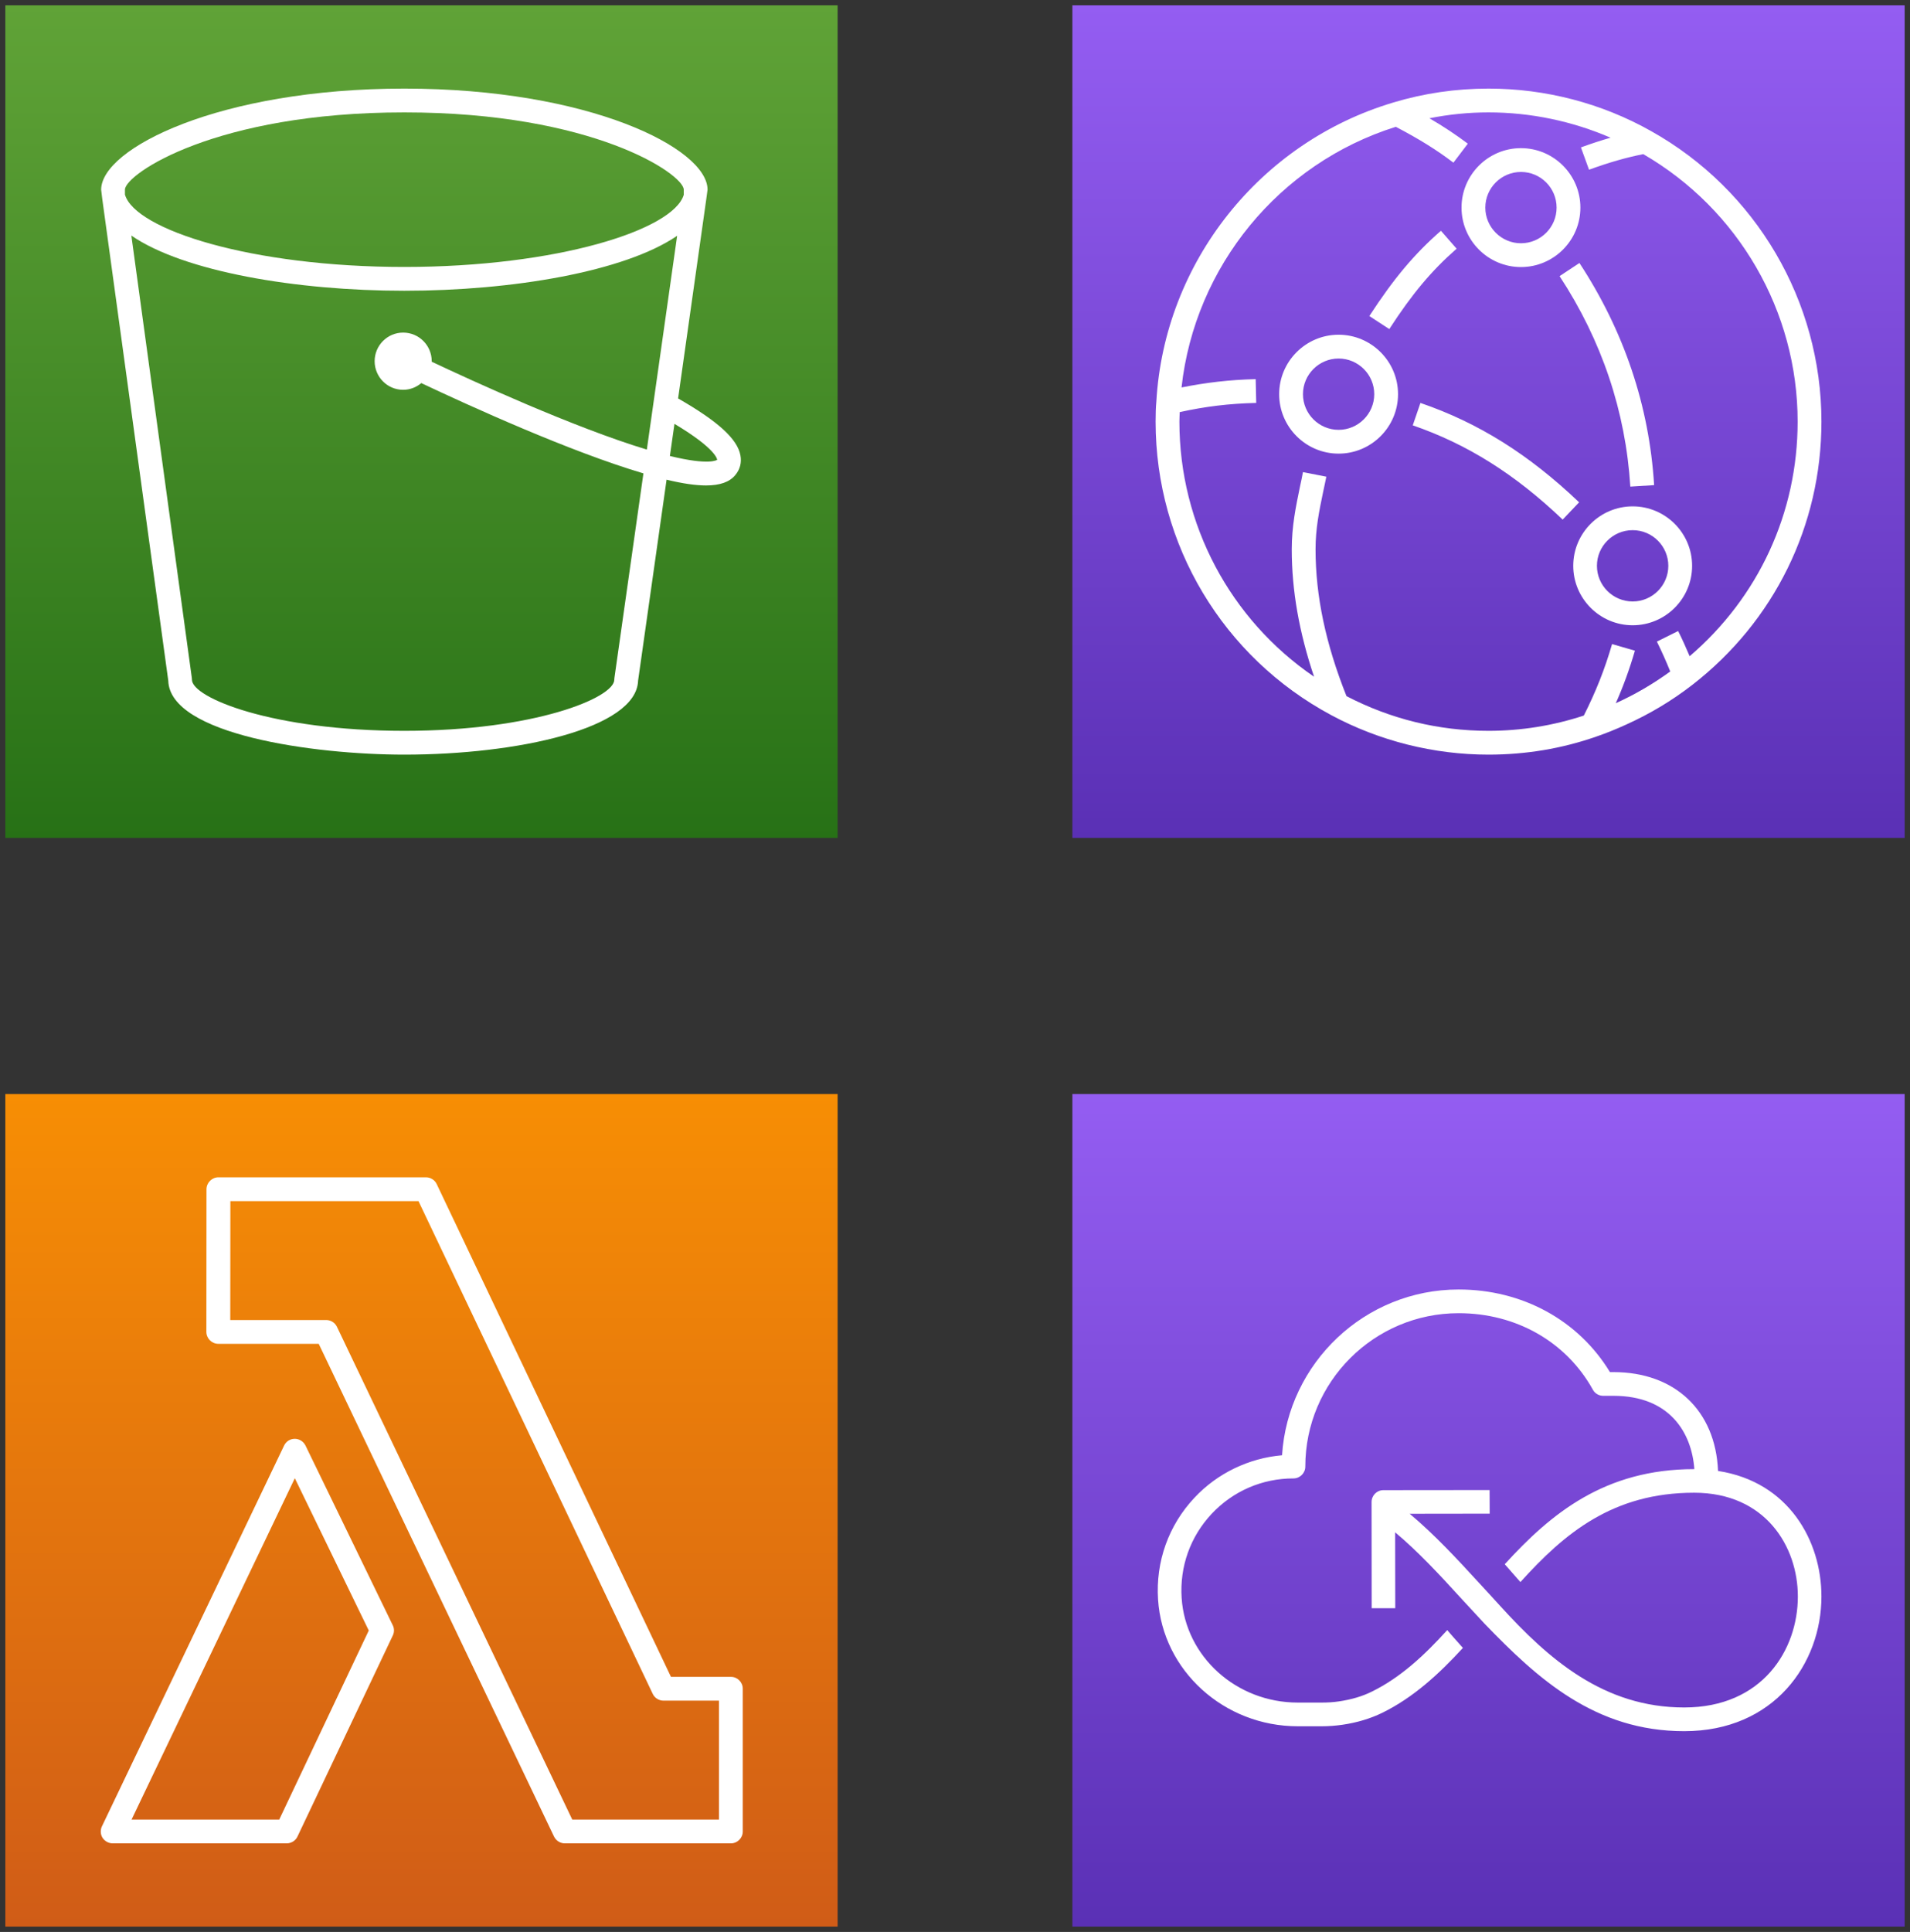 <?xml version="1.0" encoding="UTF-8"?>
<!-- Do not edit this file with editors other than diagrams.net -->
<!DOCTYPE svg PUBLIC "-//W3C//DTD SVG 1.1//EN" "http://www.w3.org/Graphics/SVG/1.1/DTD/svg11.dtd">
<svg xmlns="http://www.w3.org/2000/svg" xmlns:xlink="http://www.w3.org/1999/xlink" version="1.1" width="179px" height="181px" viewBox="-0.5 -0.5 179 181" content="&lt;mxfile host=&quot;app.diagrams.net&quot; modified=&quot;2022-07-10T12:52:24.016Z&quot; agent=&quot;5.0 (Windows NT 10.0; Win64; x64) AppleWebKit/537.36 (KHTML, like Gecko) Chrome/103.0.506.114 Safari/537.36&quot; etag=&quot;OQ1mU7eXd6A0lddEGpu8&quot; version=&quot;20.0.3&quot; type=&quot;device&quot;&gt;&lt;diagram id=&quot;mMoQstVhqZ1WrAYtNttN&quot; name=&quot;Page-1&quot;&gt;7ZhRk5owEMc/DY+9ASKij4La60zb6dSHmz5GiJAzsEyIp96n70aCgnBzdaZO65wKI/nvLtks+SWDFgmz3WdJi/QbxExYrh3vLDK1XNcZuK6lDzveV8pwPKiERPLYOJ2EBX9lRrSNuuExK1uOCkAoXrTFCPKcRaqlUSlh23ZbgWj3WtCEdYRFREVXfeKxSit15Pon/ZHxJK17dobjypLR2tmMpExpDNuGRGYWCSWAqq6yXciELl5dlypu/ob1mJhkufqTgOe19/rreyqX8+Bp4WXqMXn++ck8nRcqNmbAJlm1rytQrpmK9FBsiwQF8FwdSuoFeGCPYXV66Bpq5cH1esQ+ze+KTtcNf5y+Hs7FPs3vik7XTbfqrNtin+Z73YzPo52eaOcsGg8SwEYJnrPwOHl1jVeQqxAEyEP9CX7n+okGiaQxZy3beOBN527DNuUSb8QhR3sOUk/BYMWFaMR4E2IHHuqlkrBmDcvq8EFLTMuUxSadFyYVRyC+0iUTP6Dk5vZLUAqyhsNE8EQbFBSoUtOKMCuGHQSpygS2HTNCg7rj1m0z43SXtCyqcqz4TucRIDuFNma7RC8zD3RbDh4kK2EjI/Yl0vkE2Kyu2l4lk5igYCXO2sDMdkyY7d7EyDnCiasag4wpuUcXE0Bsw7NZ0EjN9/a0PPijSkobK0OtUbMgJcc7n5jFC4PtBQiTO8K3jPDcH83swWUIT20vdPwPg7Cg2TKmfwdf93/D17vje8v43nfgd/GNBGzilQQN6DV2YNcZ/VuEh3eEbxnhoT0hxL8MYdf38VXvwyBckuvsvldEF5und+uDrfEPBZn9Bg==&lt;/diagram&gt;&lt;/mxfile&gt;"><rect x="-0.5" y="-0.5" width="179" height="181" fill="#333333" stroke="none"/><defs><linearGradient x1="0%" y1="100%" x2="0%" y2="0%" id="mx-gradient-945df2-1-5a30b5-1-s-0"><stop offset="0%" style="stop-color: rgb(90, 48, 181); stop-opacity: 1;"/><stop offset="100%" style="stop-color: rgb(148, 93, 242); stop-opacity: 1;"/></linearGradient><linearGradient x1="0%" y1="100%" x2="0%" y2="0%" id="mx-gradient-f78e04-1-d05c17-1-s-0"><stop offset="0%" style="stop-color: rgb(208, 92, 23); stop-opacity: 1;"/><stop offset="100%" style="stop-color: rgb(247, 142, 4); stop-opacity: 1;"/></linearGradient><linearGradient x1="0%" y1="100%" x2="0%" y2="0%" id="mx-gradient-60a337-1-277116-1-s-0"><stop offset="0%" style="stop-color: rgb(39, 113, 22); stop-opacity: 1;"/><stop offset="100%" style="stop-color: rgb(96, 163, 55); stop-opacity: 1;"/></linearGradient></defs><g><path d="M 100 102 L 178 102 L 178 180 L 100 180 Z" fill="url(#mx-gradient-945df2-1-5a30b5-1-s-0)" stroke="none" pointer-events="all"/><path d="M 170.2 149.07 C 170.2 155.34 165.78 161.69 157.34 161.69 C 149 161.69 143.63 156.81 138.62 151.61 C 138.43 151.41 136.72 149.55 136.52 149.34 C 134.42 147.04 132.41 144.87 130.25 143.06 L 130.26 150.17 L 128.05 150.17 L 128.04 140.22 C 128.04 139.61 128.53 139.11 129.14 139.11 L 139.1 139.1 L 139.11 141.31 L 131.61 141.32 C 133.92 143.25 136.07 145.57 138.15 147.84 C 138.29 147.99 139.65 149.46 140.06 149.92 C 144.65 154.98 149.82 159.47 157.34 159.47 C 164.66 159.47 167.99 154.08 167.99 149.07 C 167.99 144.39 164.95 139.35 158.27 139.35 C 150.67 139.35 146.14 143.12 141.99 147.72 C 141.78 147.49 141.58 147.26 141.38 147.03 C 141.1 146.7 140.81 146.38 140.52 146.05 C 144.87 141.28 149.91 137.14 158.27 137.14 L 158.29 137.14 C 158.04 133.69 155.95 130.27 150.71 130.27 L 149.74 130.27 C 149.34 130.27 148.97 130.05 148.78 129.7 C 146.29 125.21 141.59 122.53 136.2 122.53 C 128.27 122.53 121.83 128.97 121.83 136.9 C 121.83 137.51 121.33 138.01 120.72 138.01 C 117.79 138.01 115.06 139.19 113.05 141.33 C 111.05 143.47 110.05 146.27 110.24 149.21 C 110.6 154.71 115.37 159.01 121.12 159.01 L 123.38 159.01 C 123.91 159.01 124.45 158.98 124.98 158.9 C 126.14 158.73 127.17 158.43 128.05 157.99 C 130.75 156.67 132.98 154.59 135.13 152.22 C 135.3 152.42 135.47 152.61 135.65 152.82 C 135.96 153.17 136.28 153.53 136.6 153.89 C 134.37 156.32 131.95 158.55 129.02 159.98 C 127.93 160.51 126.68 160.89 125.3 161.09 C 124.66 161.18 124.02 161.23 123.38 161.23 L 121.12 161.23 C 114.21 161.23 108.46 156.01 108.03 149.36 C 107.8 145.8 109.01 142.41 111.44 139.82 C 113.59 137.52 116.54 136.11 119.65 135.84 C 120.2 127.19 127.41 120.31 136.2 120.31 C 142.17 120.31 147.43 123.19 150.38 128.05 L 150.71 128.05 C 156.48 128.05 160.28 131.67 160.51 137.31 C 167.15 138.33 170.2 143.88 170.2 149.07" fill="#ffffff" stroke="none" pointer-events="all"/><path d="M 0 102 L 78 102 L 78 180 L 0 180 Z" fill="url(#mx-gradient-f78e04-1-d05c17-1-s-0)" stroke="none" pointer-events="all"/><path d="M 25.67 169.97 L 11.83 169.97 L 27.13 137.99 L 34.06 152.26 Z M 28.13 134.93 C 27.94 134.55 27.55 134.3 27.13 134.3 L 27.12 134.3 C 26.69 134.3 26.3 134.55 26.12 134.94 L 9.05 170.61 C 8.89 170.95 8.91 171.36 9.11 171.68 C 9.32 172 9.68 172.2 10.06 172.2 L 26.37 172.2 C 26.8 172.2 27.2 171.95 27.38 171.56 L 36.31 152.73 C 36.46 152.43 36.46 152.07 36.31 151.77 Z M 66.88 169.97 L 53.13 169.97 L 31.08 123.81 C 30.9 123.42 30.5 123.17 30.07 123.17 L 21.08 123.17 L 21.09 112.03 L 38.72 112.03 L 60.67 158.19 C 60.85 158.58 61.25 158.83 61.68 158.83 L 66.88 158.83 Z M 68 156.6 L 62.38 156.6 L 40.43 110.44 C 40.25 110.05 39.85 109.8 39.42 109.8 L 19.97 109.8 C 19.36 109.8 18.86 110.3 18.85 110.91 L 18.84 124.28 C 18.84 124.58 18.96 124.86 19.17 125.07 C 19.38 125.28 19.66 125.4 19.96 125.4 L 29.37 125.4 L 51.42 171.56 C 51.61 171.95 52 172.2 52.43 172.2 L 68 172.2 C 68.61 172.2 69.11 171.7 69.11 171.09 L 69.11 157.71 C 69.11 157.1 68.61 156.6 68 156.6 Z" fill="#ffffff" stroke="none" pointer-events="all"/><path d="M 100 0 L 178 0 L 178 78 L 100 78 Z" fill="url(#mx-gradient-945df2-1-5a30b5-1-s-0)" stroke="none" pointer-events="all"/><path d="M 155.85 52.51 C 155.85 50.67 154.35 49.17 152.51 49.17 C 150.66 49.17 149.16 50.67 149.16 52.51 C 149.16 54.35 150.66 55.85 152.51 55.85 C 154.35 55.85 155.85 54.35 155.85 52.51 Z M 158.08 52.51 C 158.08 55.58 155.58 58.08 152.51 58.08 C 149.44 58.08 146.94 55.58 146.94 52.51 C 146.94 49.44 149.44 46.94 152.51 46.94 C 155.58 46.94 158.08 49.44 158.08 52.51 Z M 128.29 36.43 C 128.29 34.59 126.79 33.09 124.95 33.09 C 123.11 33.09 121.61 34.59 121.61 36.43 C 121.61 38.27 123.11 39.77 124.95 39.77 C 126.79 39.77 128.29 38.27 128.29 36.43 Z M 130.52 36.43 C 130.52 39.5 128.02 42 124.95 42 C 121.88 42 119.38 39.5 119.38 36.43 C 119.38 33.36 121.88 30.86 124.95 30.86 C 128.02 30.86 130.52 33.36 130.52 36.43 Z M 138.7 18.95 C 138.7 20.79 140.2 22.29 142.04 22.29 C 143.89 22.29 145.38 20.79 145.38 18.95 C 145.38 17.11 143.89 15.61 142.04 15.61 C 140.2 15.61 138.7 17.11 138.7 18.95 Z M 136.47 18.95 C 136.47 15.88 138.97 13.38 142.04 13.38 C 145.11 13.38 147.61 15.88 147.61 18.95 C 147.61 22.02 145.11 24.52 142.04 24.52 C 138.97 24.52 136.47 22.02 136.47 18.95 Z M 167.97 39 C 167.97 28.67 162.43 19.11 153.5 13.94 C 151.9 14.26 150.35 14.7 148.42 15.4 L 147.66 13.31 C 148.67 12.94 149.57 12.65 150.44 12.4 C 146.85 10.85 142.95 10.03 139 10.03 C 137.12 10.03 135.27 10.22 133.46 10.58 C 134.77 11.34 135.93 12.11 137.06 12.96 L 135.71 14.74 C 134.12 13.53 132.47 12.51 130.31 11.38 C 119.36 14.82 111.48 24.47 110.23 35.8 C 112.53 35.34 114.73 35.08 117.18 35.02 L 117.23 37.25 C 114.67 37.31 112.47 37.58 110.06 38.11 C 110.05 38.41 110.03 38.71 110.03 39 C 110.03 48.65 114.8 57.54 122.65 62.9 C 121.25 58.74 120.56 54.81 120.56 50.97 C 120.56 48.79 120.94 46.99 121.33 45.09 C 121.43 44.65 121.52 44.2 121.61 43.73 L 123.8 44.16 C 123.7 44.64 123.61 45.1 123.51 45.54 C 123.12 47.41 122.79 49.02 122.79 50.97 C 122.79 55.33 123.74 59.83 125.69 64.72 C 129.83 66.87 134.31 67.97 139 67.97 C 142.07 67.97 145.07 67.48 147.93 66.54 C 149.05 64.32 149.88 62.24 150.58 59.84 L 152.72 60.46 C 152.21 62.21 151.63 63.8 150.93 65.38 C 152.73 64.57 154.43 63.57 156.03 62.41 C 155.65 61.46 155.23 60.53 154.78 59.61 L 156.77 58.62 C 157.16 59.39 157.51 60.18 157.85 60.98 C 164.3 55.46 167.97 47.54 167.97 39 Z M 170.2 39 C 170.2 48.72 165.78 57.72 158.08 63.68 C 156.17 65.16 154.1 66.39 151.91 67.38 C 150.99 67.8 150.04 68.19 149.07 68.52 C 145.86 69.64 142.47 70.2 139 70.2 C 133.87 70.2 128.78 68.92 124.28 66.51 C 114.11 61.07 107.8 50.53 107.8 39 C 107.8 38.24 107.82 37.65 107.87 37.12 C 108.62 24.1 117.56 12.83 130.09 9.1 C 132.94 8.24 135.94 7.8 139 7.8 C 144.36 7.8 149.63 9.18 154.25 11.79 C 164.09 17.3 170.2 27.73 170.2 39 Z M 136.01 22.8 L 134.54 21.12 C 132.04 23.3 130.1 25.62 127.83 29.11 L 129.7 30.33 C 131.85 27.01 133.68 24.84 136.01 22.8 Z M 132.62 37.25 L 131.9 39.35 C 137.01 41.11 141.48 43.92 145.95 48.18 L 147.49 46.56 C 142.78 42.07 138.05 39.11 132.62 37.25 Z M 147.52 24.14 C 151.7 30.52 154.06 37.52 154.52 44.95 L 152.29 45.09 C 151.85 38.05 149.62 31.41 145.66 25.37 Z" fill="#ffffff" stroke="none" pointer-events="all"/><path d="M 0 0 L 78 0 L 78 78 L 0 78 Z" fill="url(#mx-gradient-60a337-1-277116-1-s-0)" stroke="none" pointer-events="all"/><path d="M 62.28 42.22 L 62.71 39.21 C 66.66 41.57 66.71 42.55 66.71 42.58 C 66.7 42.58 66.03 43.14 62.28 42.22 Z M 60.12 41.62 C 53.3 39.56 43.8 35.2 39.96 33.39 C 39.96 33.37 39.96 33.36 39.96 33.34 C 39.96 31.86 38.76 30.66 37.28 30.66 C 35.81 30.66 34.61 31.86 34.61 33.34 C 34.61 34.82 35.81 36.02 37.28 36.02 C 37.93 36.02 38.52 35.78 38.98 35.39 C 43.51 37.53 52.93 41.82 59.8 43.85 L 57.08 63.03 C 57.07 63.08 57.07 63.13 57.07 63.18 C 57.07 64.87 49.6 67.97 37.39 67.97 C 25.05 67.97 17.49 64.87 17.49 63.18 C 17.49 63.13 17.49 63.08 17.48 63.03 L 11.81 21.57 C 16.72 24.95 27.29 26.74 37.39 26.74 C 47.48 26.74 58.03 24.96 62.96 21.59 Z M 11.21 17.25 C 11.29 15.78 19.71 10.03 37.39 10.03 C 55.07 10.03 63.5 15.78 63.58 17.25 L 63.58 17.75 C 62.61 21.04 51.69 24.51 37.39 24.51 C 23.07 24.51 12.15 21.02 11.21 17.73 Z M 65.81 17.27 C 65.81 13.41 54.74 7.8 37.39 7.8 C 20.05 7.8 8.98 13.41 8.98 17.27 L 9.08 18.11 L 15.27 63.27 C 15.41 68.32 28.88 70.2 37.39 70.2 C 47.94 70.2 59.15 67.77 59.3 63.27 L 61.97 44.44 C 63.45 44.8 64.68 44.98 65.66 44.98 C 66.98 44.98 67.87 44.66 68.41 44.01 C 68.85 43.48 69.02 42.85 68.89 42.16 C 68.61 40.62 66.77 38.96 63.05 36.83 L 65.69 18.16 Z" fill="#ffffff" stroke="none" pointer-events="all"/></g></svg>